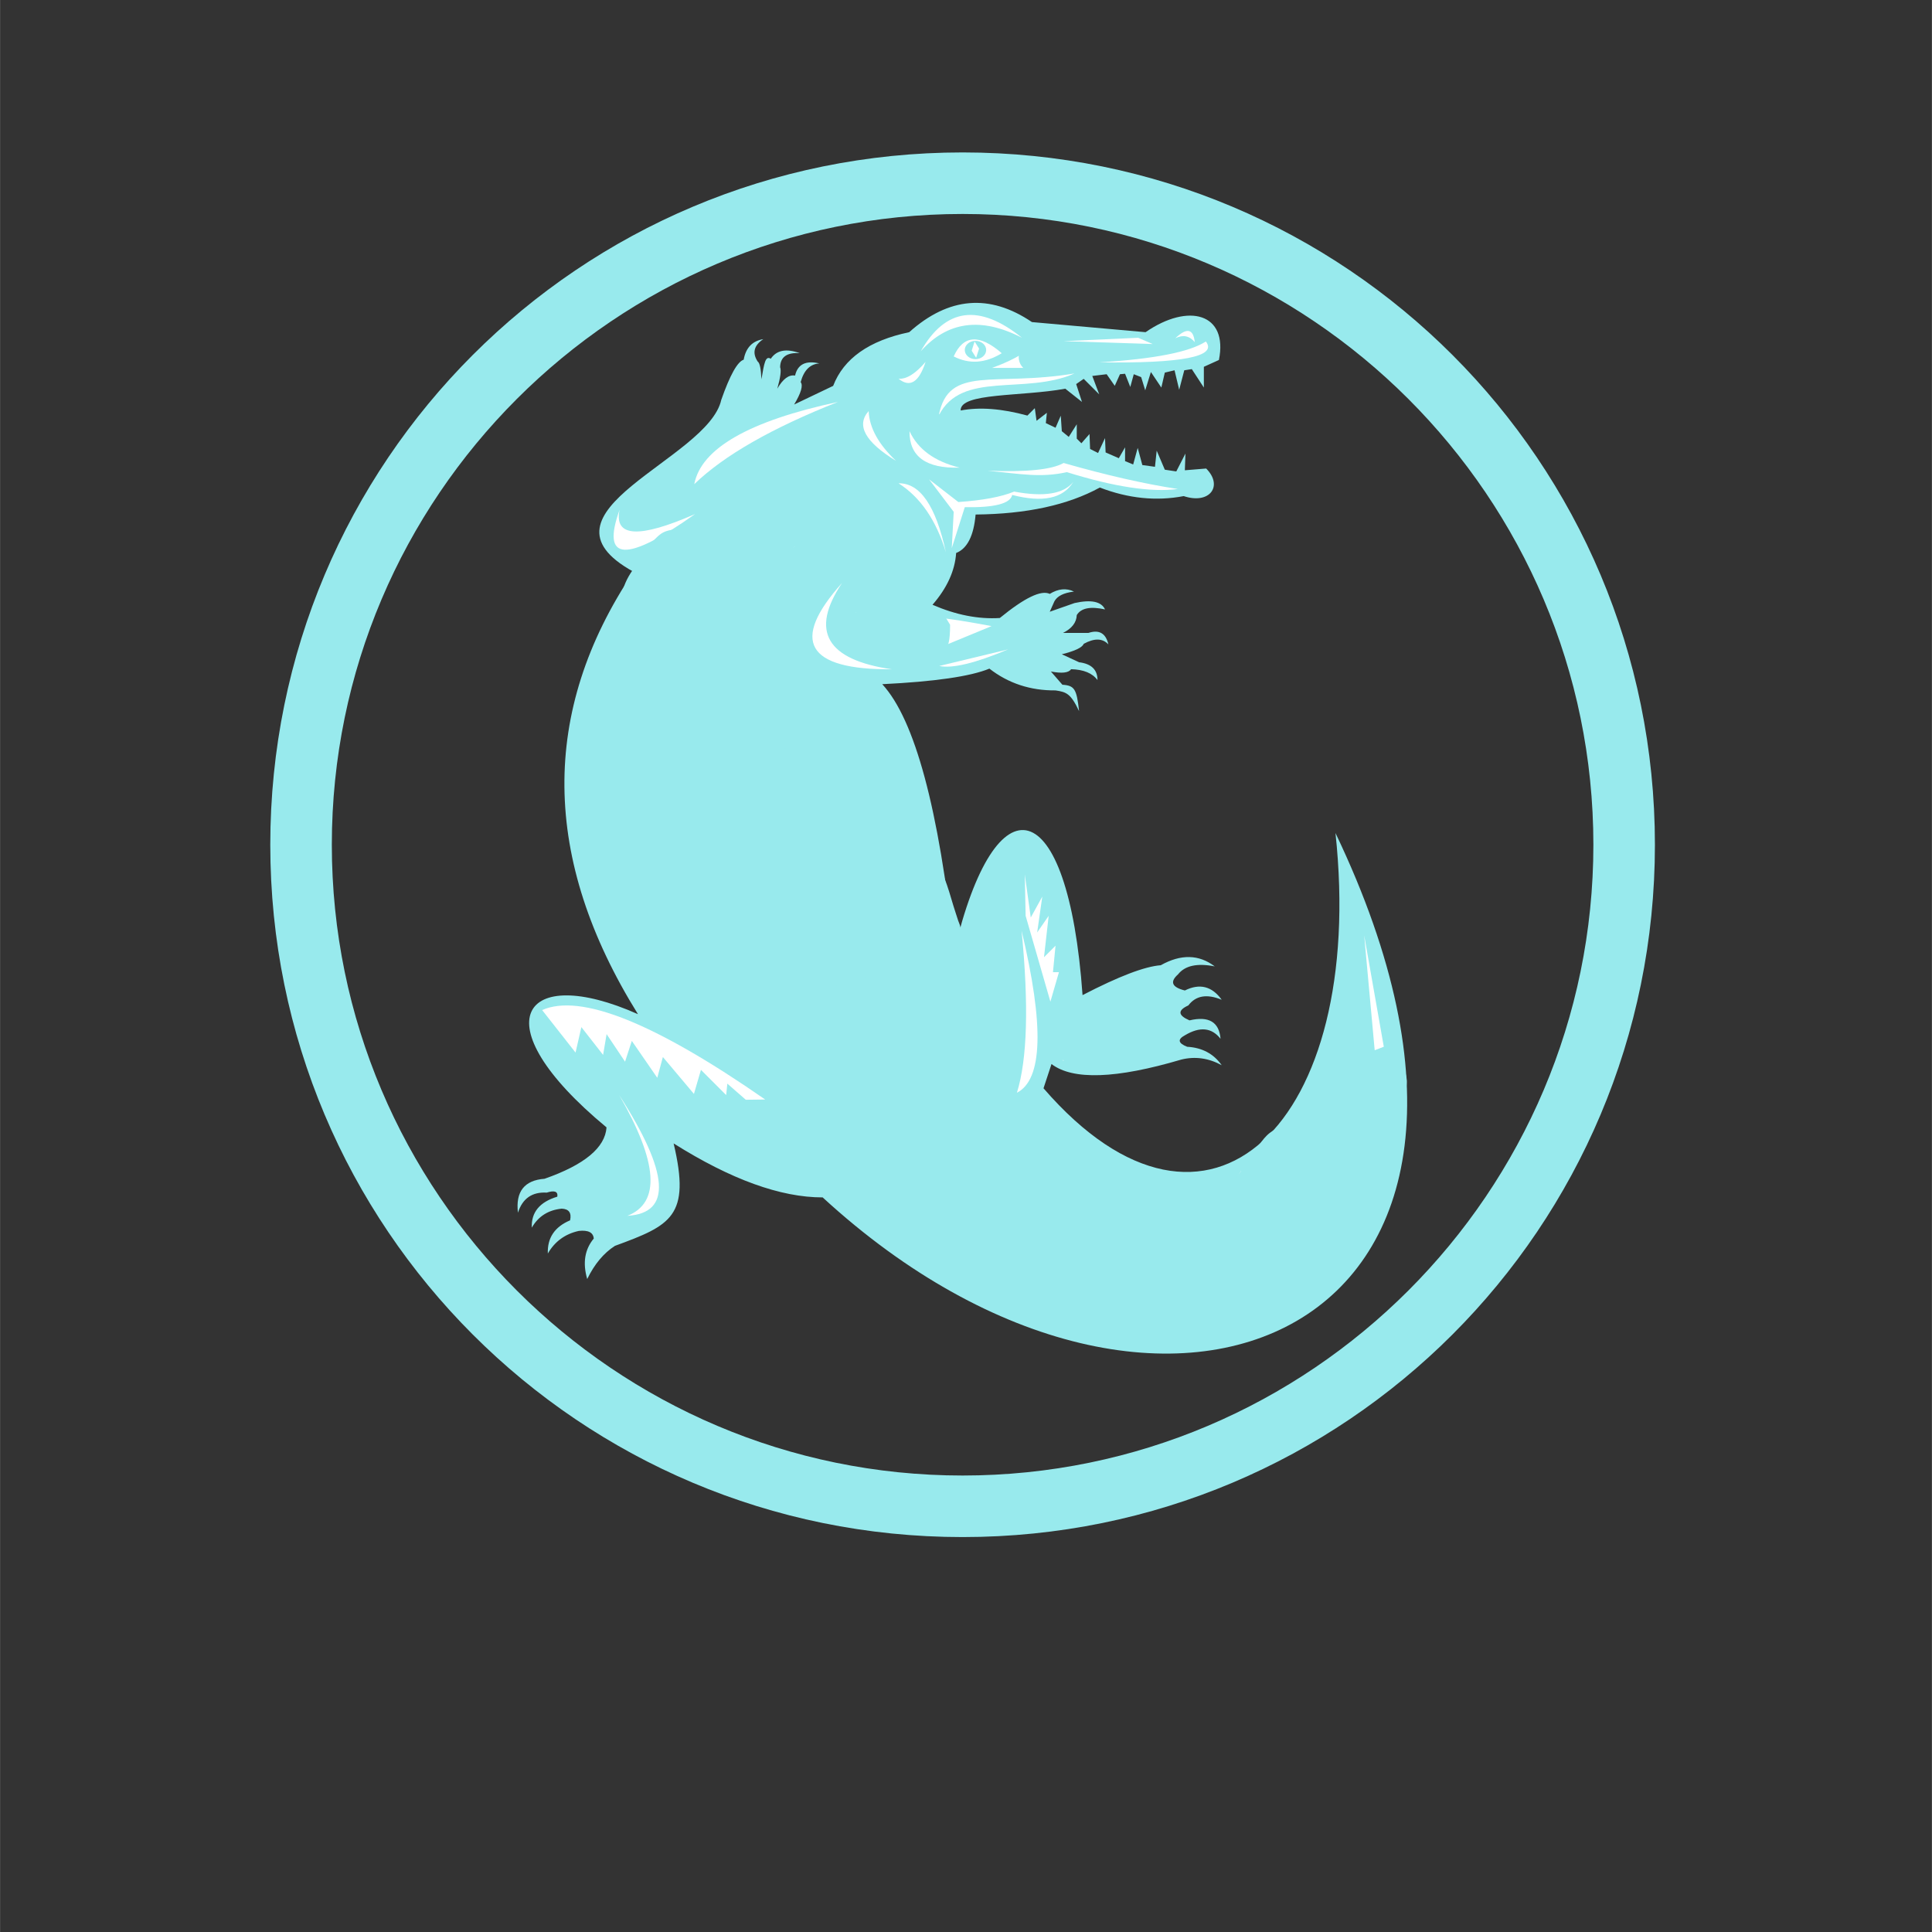 <svg xmlns="http://www.w3.org/2000/svg" xmlns:xlink="http://www.w3.org/1999/xlink" width="2380" zoomAndPan="magnify" viewBox="0 0 1784.88 1785" height="2380" preserveAspectRatio="xMidYMid meet" version="1.0"><rect x="0" y="0" width="1784.88" height="1785" fill="#333333" stroke="none"/><defs><clipPath id="028a4da3aa"><path d="M 249.66 140.832 L 1529 140.832 L 1529 1420.246 L 249.66 1420.246 Z M 249.66 140.832 " clip-rule="nonzero"/></clipPath><clipPath id="aaa7acf298"><path d="M 556.984 419 L 779 419 L 779 972 L 556.984 972 Z M 556.984 419 " clip-rule="nonzero"/></clipPath><clipPath id="f11c3bc6b9"><path d="M 556.988 764.859 C 557.512 723.312 558.488 713.262 558.789 703.664 C 559.012 694.664 558.711 686.414 558.789 677.562 C 558.789 668.266 558.414 658.215 559.164 649.141 C 559.762 640.594 561.262 633.016 562.539 624.617 C 563.887 615.543 565.238 605.793 566.961 596.496 C 568.688 587.27 571.238 578.195 572.812 569.047 C 574.387 559.973 573.637 550.148 576.562 541.672 C 579.41 533.348 584.66 526.223 590.059 518.574 C 595.984 509.949 602.508 498.625 611.133 492.852 C 619.309 487.379 633.406 489.926 639.855 484.004 C 645.855 478.602 645.406 467.504 649.68 460.152 C 653.957 452.73 659.129 445.078 665.73 439.68 C 672.328 434.207 681.328 430.906 689.355 427.531 C 697.227 424.23 705.477 419.355 713.352 419.582 C 721.227 419.883 736.676 429.031 736.75 429.031 C 736.824 428.957 739 428.281 740.125 427.906 C 741.25 427.531 743.426 426.781 743.5 426.781 C 743.574 426.707 745.824 426.555 747.023 426.48 C 748.227 426.406 750.551 426.18 750.551 426.18 C 750.625 426.18 752.949 426.555 754.074 426.781 C 755.273 426.93 757.523 427.305 757.598 427.305 C 757.676 427.305 759.773 428.281 760.898 428.73 C 761.949 429.18 764.125 430.082 764.125 430.082 C 764.199 430.156 766.074 431.508 766.973 432.258 C 767.949 432.93 769.824 434.355 769.824 434.355 C 769.898 434.43 771.324 436.23 772.074 437.129 C 772.824 438.031 774.324 439.832 774.324 439.906 C 774.324 439.906 775.371 442.004 775.824 443.129 C 776.348 444.18 777.324 446.281 777.398 446.281 C 777.398 446.355 777.398 446.355 777.398 446.355 C 777.398 446.355 777.848 448.605 778.074 449.805 C 778.297 450.93 778.824 453.254 778.824 453.254 C 778.824 453.328 778.672 455.656 778.672 456.855 C 778.598 458.055 778.523 460.379 778.523 460.379 C 778.523 460.453 777.848 462.703 777.547 463.828 C 777.172 464.953 776.574 467.203 776.496 467.203 C 776.496 467.277 775.371 469.305 774.773 470.277 C 774.172 471.328 772.973 473.352 772.973 473.352 C 772.973 473.43 771.324 475.078 770.5 475.977 C 769.672 476.805 768.098 478.453 768.023 478.527 C 768.023 478.527 766 479.801 765.023 480.402 C 764.047 481.078 763.297 481.301 762.023 482.277 C 759.473 484.301 755.801 488.953 751.523 492.551 C 745.676 497.426 736.75 502.977 729.551 508.375 C 722.352 513.777 712.676 520.148 708.402 524.801 C 705.926 527.5 703.078 530.199 703.602 532 C 704.277 534.176 711.254 533.125 714.25 536.051 C 718.977 540.699 723.328 552.473 724.527 561.473 C 725.801 571.07 723.176 582.246 720.926 592.07 C 718.75 601.82 713.352 610.367 711.328 620.418 C 709.227 631.219 709.602 643.59 709.152 654.84 C 708.703 665.641 708.777 675.914 708.629 686.562 C 708.477 697.215 708.551 708.164 708.402 718.812 C 708.328 729.312 708.777 740.109 707.879 750.008 C 707.129 759.008 704.652 767.707 703.902 775.809 C 703.152 783.008 700.828 790.582 703.078 796.355 C 705.176 801.906 710.727 805.957 716.578 810.004 C 724.078 815.18 738.102 816.906 745.676 822.98 C 752.426 828.453 758.051 835.73 760.898 843.527 C 763.898 851.703 762.172 861.754 762.625 871.352 C 763.074 881.551 761.199 894.75 763.75 903 C 765.625 909.074 770.797 913.723 772.824 917.398 C 774.098 919.648 774.848 920.996 775.523 922.871 C 776.121 924.746 776.574 926.848 776.797 928.797 C 776.949 930.824 776.871 932.922 776.574 934.871 C 776.273 936.898 775.672 938.922 774.922 940.723 C 774.172 942.598 773.121 944.395 771.922 946.047 C 770.723 947.621 769.297 949.121 767.723 950.473 C 766.223 951.746 764.422 952.871 762.625 953.695 C 760.824 954.598 758.426 955.344 756.848 955.719 C 755.949 955.871 755.051 955.496 754.523 955.871 C 753.848 956.395 753.699 957.82 753.25 958.496 C 752.949 959.02 752.5 959.32 752.125 959.695 C 751.824 960.145 751.75 960.594 751.301 961.121 C 750.773 961.797 749.648 962.469 748.824 963.219 C 748.074 963.969 747.324 965.02 746.574 965.547 C 746.125 965.922 745.602 965.996 745.148 966.297 C 744.699 966.594 744.477 967.043 743.949 967.344 C 743.199 967.871 741.926 968.094 740.949 968.543 C 739.977 969.07 738.926 969.82 738.023 970.121 C 737.426 970.27 736.977 970.195 736.449 970.344 C 735.926 970.496 735.551 970.793 734.949 970.945 C 734.051 971.168 732.777 971.02 731.727 971.168 C 730.602 971.246 730 971.543 728.5 971.695 C 724.602 971.996 714.777 971.996 707.504 971.621 C 699.555 971.168 690.855 971.02 682.605 969.145 C 674.055 967.195 664.832 963.969 656.957 959.922 C 649.305 956.02 641.957 951.445 635.957 945.598 C 630.031 939.82 624.859 932.848 621.258 925.273 C 617.434 917.398 616.457 903.898 613.91 899.098 C 612.785 896.926 611.809 896.926 610.383 894.898 C 607.16 890.398 600.859 879.977 596.66 872.176 C 592.461 864.301 588.859 856.203 585.188 847.805 C 581.285 838.953 577.609 829.129 573.938 820.203 C 570.41 811.805 566.211 804.531 563.438 795.758 C 560.438 786.156 556.988 764.859 556.988 764.859 M 670.828 874.949 C 688.527 894.074 673.23 873.453 672.555 872.551 C 672.555 872.477 672.555 872.477 672.48 872.477 C 672.328 872.477 670.828 874.949 670.828 874.949 " clip-rule="nonzero"/></clipPath><clipPath id="b2b07209b7"><path d="M 662 640.074 L 825 640.074 L 825 942 L 662 942 Z M 662 640.074 " clip-rule="nonzero"/></clipPath><clipPath id="b54eb76cc8"><path d="M 662.207 657.617 C 663.031 652.141 663.555 650.793 664.156 649.59 C 664.832 648.316 665.656 647.191 666.555 646.141 C 667.457 645.09 668.578 644.117 669.703 643.367 C 670.828 642.543 672.105 641.941 673.379 641.418 C 674.656 640.969 676.078 640.594 677.43 640.441 C 678.781 640.293 680.203 640.293 681.629 640.441 C 682.98 640.594 684.328 640.969 685.68 641.418 C 686.953 641.941 688.23 642.617 689.355 643.367 C 690.48 644.117 691.527 645.09 692.43 646.141 C 693.402 647.191 694.227 648.316 694.828 649.59 C 695.504 650.793 695.953 652.141 696.328 653.492 C 696.629 654.84 696.703 655.816 696.777 657.617 C 697.004 660.992 696.254 671.715 696.703 672.016 C 696.703 672.09 696.852 672.016 696.852 672.016 C 696.852 672.016 698.43 672.016 699.254 672.016 C 700.004 672.016 701.578 672.016 701.578 672.016 C 701.652 672.016 703.152 672.391 703.902 672.539 C 704.727 672.766 706.227 673.066 706.227 673.141 C 706.301 673.141 707.652 673.816 708.402 674.191 C 709.078 674.566 710.504 675.316 710.504 675.316 C 710.504 675.316 711.703 676.363 712.301 676.891 C 712.902 677.414 714.027 678.465 714.102 678.465 C 714.102 678.465 714.328 678.766 714.328 678.766 C 714.477 678.988 721.828 686.938 726.027 692.34 C 731.875 699.914 739.523 711.164 745.375 720.238 C 750.773 728.637 755.875 736.66 760.074 744.836 C 764.047 752.484 767.273 760.133 770.273 767.633 C 773.121 774.531 775.371 781.207 777.621 788.105 C 779.949 794.93 784.07 801.832 783.922 808.805 C 783.773 816.004 778.523 828.379 776.422 830.629 C 775.824 831.23 774.773 830.855 774.699 831.23 C 774.547 831.902 776.422 833.254 777.848 834.754 C 780.699 837.68 786.547 843.227 790.82 847.43 C 794.945 851.551 799.223 855.227 802.973 859.652 C 806.945 864.375 810.996 869.402 813.922 875.102 C 817.07 881.027 819.246 887.773 820.969 894.75 C 822.844 902.324 825.77 911.547 824.645 918.824 C 823.594 925.422 820.668 932.996 815.57 936.746 C 809.945 940.945 798.395 942.297 791.195 940.945 C 784.746 939.746 779.348 934.348 774.172 930.746 C 769.297 927.371 765.699 924.223 760.824 920.098 C 754.449 914.625 745.375 906.523 739.375 900.598 C 734.875 896.102 732.027 893.102 727.824 888 C 722.125 881.027 714.027 871.125 708.703 862.129 C 703.676 853.578 699.328 843.902 696.477 835.578 C 694.227 828.605 693.703 822.23 692.203 815.781 C 690.855 809.707 689.43 803.855 687.855 798.008 C 686.43 792.383 684.93 786.98 683.355 781.508 C 681.777 776.031 680.355 771.008 678.48 765.16 C 676.23 758.258 673.004 749.859 670.605 742.809 C 668.43 736.586 666.105 731.188 664.68 724.961 C 663.254 718.285 662.656 711.461 662.281 704.039 C 661.832 695.789 662.43 685.812 662.43 677.562 C 662.355 670.441 662.207 657.617 662.207 657.617 " clip-rule="nonzero"/></clipPath><clipPath id="2052a12bf2"><path d="M 746.164 638.457 L 888.855 638.457 L 888.855 892.641 L 746.164 892.641 Z M 746.164 638.457 " clip-rule="nonzero"/></clipPath><clipPath id="6c1f1b8401"><path d="M 808.895 654.242 C 814.82 669.016 816.77 679.738 819.844 687.84 C 822.918 695.938 826.969 703.812 831.094 711.461 C 835.293 719.188 840.992 726.086 844.742 734.035 C 848.492 742.059 851.492 750.684 853.594 759.383 C 855.766 768.082 855.992 777.457 857.566 786.383 C 859.141 795.305 860.867 804.379 863.191 812.93 C 865.367 821.18 872.867 834.98 870.992 836.855 C 870.016 837.902 864.391 834.98 864.391 834.98 C 864.391 834.98 868.891 836.105 870.992 837.004 C 873.09 837.98 875.191 839.18 876.992 840.602 C 878.789 842.027 880.516 843.68 881.941 845.477 C 883.367 847.277 884.566 849.305 885.539 851.402 C 886.441 853.504 887.191 855.754 887.641 858.004 C 888.016 860.254 888.164 862.652 888.016 864.977 C 887.941 867.227 887.492 869.625 886.816 871.801 C 886.141 873.977 885.164 876.152 883.965 878.102 C 882.84 880.125 881.34 882 879.766 883.574 C 878.117 885.227 876.242 886.727 874.293 887.926 C 872.34 889.125 870.168 890.102 867.992 890.773 C 865.816 891.449 863.418 891.898 861.168 892.051 C 858.844 892.199 856.816 893.023 854.191 891.676 C 848.043 888.375 836.645 871.051 830.645 860.777 C 825.621 852.004 823.52 842.93 819.621 834.379 C 815.871 826.129 811.145 818.406 807.695 810.23 C 804.32 802.281 802.07 795.68 799.145 786.082 C 794.945 772.207 789.098 748.883 786.098 734.711 C 784.07 724.812 778.297 713.562 781.898 709.363 C 785.496 705.086 803.945 704.938 808.07 709.438 C 812.422 714.312 804.996 729.688 805.371 739.211 C 805.746 748.133 807.098 756.309 809.945 765.008 C 813.172 774.832 821.043 784.809 824.793 794.707 C 828.32 804.008 832.367 812.707 832.367 822.68 C 832.367 834.23 829.594 852.527 822.395 860.102 C 816.32 866.625 802.445 868.426 795.695 869.027 C 791.797 869.328 789.246 868.578 786.246 867.602 C 783.172 866.625 780.172 865.051 777.699 863.176 C 775.148 861.301 772.746 858.902 770.949 856.277 C 769.148 853.727 767.648 850.652 766.824 847.652 C 765.922 844.652 765.473 841.277 765.625 838.129 C 765.773 834.98 766.449 831.68 767.574 828.68 C 768.699 825.754 770.348 822.828 772.371 820.43 C 774.398 817.953 776.949 815.707 779.648 814.055 C 782.348 812.406 785.422 811.129 788.496 810.379 C 791.57 809.629 794.945 809.406 798.098 809.707 C 801.246 810.004 804.473 810.906 807.395 812.18 C 810.246 813.457 813.094 815.332 815.422 817.43 C 817.746 819.605 819.844 822.23 821.344 825.004 C 822.844 827.777 823.969 830.93 824.57 834.078 C 825.094 837.152 825.168 840.527 824.645 843.68 C 824.195 846.828 823.145 850.055 821.719 852.828 C 820.293 855.676 818.27 858.379 816.02 860.551 C 813.77 862.801 810.996 864.676 808.145 866.102 C 805.297 867.453 802.07 868.426 798.922 868.801 C 795.77 869.176 792.398 869.027 789.32 868.426 C 786.246 867.75 783.098 866.551 780.324 864.977 C 777.621 863.402 774.996 861.227 772.898 858.828 C 770.875 856.426 769.074 853.578 767.875 850.652 C 766.672 847.727 765.848 844.504 765.699 841.352 C 765.473 838.203 765.773 834.828 766.598 831.754 C 767.348 828.68 768.773 825.605 770.5 822.98 C 772.223 820.355 774.473 817.879 777.023 815.93 C 779.496 813.98 782.422 812.332 785.422 811.281 C 788.422 810.23 794.871 809.555 794.871 809.629 C 794.871 809.707 776.273 817.578 769.824 814.656 C 763.148 811.656 759.551 799.355 755.949 790.73 C 752.199 781.582 749.723 770.859 748.074 760.957 C 746.5 751.359 746.199 741.836 746.273 732.086 C 746.352 721.961 745.977 711.312 748.676 701.262 C 751.676 690.465 755.801 676.289 764.125 669.539 C 772.523 662.715 788.723 658.965 798.996 660.766 C 808.445 662.414 816.621 670.816 823.969 677.562 C 831.395 684.465 839.27 692.562 843.094 701.863 C 847.066 711.535 845.043 724.586 846.77 734.711 C 848.27 743.559 850.219 751.133 852.395 759.309 C 854.719 767.785 857.043 776.258 860.266 784.656 C 863.641 793.43 868.965 802.055 872.418 810.98 C 875.793 819.605 878.266 828.379 880.891 837.152 C 883.516 846.004 889.891 862.875 888.09 863.852 C 885.914 864.977 863.191 836.777 864.391 834.98 C 864.918 834.23 868.891 836.105 870.992 837.004 C 873.09 837.98 875.191 839.18 876.992 840.602 C 878.789 842.027 880.516 843.68 881.941 845.477 C 883.289 847.277 884.566 849.305 885.539 851.402 C 886.441 853.504 887.191 855.754 887.641 858.004 C 888.016 860.254 888.164 862.652 888.016 864.977 C 887.941 867.227 887.492 869.625 886.816 871.801 C 886.141 873.977 885.164 876.152 883.965 878.102 C 882.84 880.125 881.34 882 879.766 883.574 C 878.117 885.227 876.242 886.727 874.293 887.926 C 872.34 889.125 870.168 890.102 867.992 890.773 C 865.816 891.449 863.418 891.898 861.168 892.051 C 858.844 892.199 856.891 892.426 854.191 891.676 C 850.066 890.551 844.066 887.926 839.043 883.875 C 831.992 878.25 822.918 867.375 818.047 858.602 C 813.77 850.879 812.344 842.93 810.172 834.828 C 807.996 826.578 806.422 818.254 804.922 809.707 C 803.496 800.855 803.121 791.633 801.473 782.48 C 799.746 772.957 798.098 762.383 794.57 753.535 C 791.348 745.285 785.648 738.684 781.746 731.035 C 777.922 723.461 774.172 715.887 771.473 707.789 C 768.773 699.613 767.648 689.488 765.547 682.215 C 763.973 676.59 761.199 671.488 760.523 667.59 C 760.074 665.191 760.148 663.539 760.301 661.516 C 760.523 659.492 760.973 657.465 761.648 655.516 C 762.324 653.641 763.223 651.766 764.273 650.043 C 765.398 648.391 766.75 646.742 768.25 645.391 C 769.672 644.043 771.398 642.766 773.121 641.793 C 774.922 640.816 776.797 639.992 778.746 639.469 C 780.699 638.941 782.797 638.641 784.82 638.566 C 786.773 638.492 788.871 638.719 790.82 639.168 C 792.848 639.543 794.797 640.219 796.598 641.117 C 798.395 642.016 800.195 643.141 801.695 644.492 C 803.27 645.766 804.695 647.266 805.895 648.918 C 807.098 650.566 808.895 654.242 808.895 654.242 " clip-rule="nonzero"/></clipPath><clipPath id="958f36e4a5"><path d="M 711 902 L 1300 902 L 1300 1220 L 711 1220 Z M 711 902 " clip-rule="nonzero"/></clipPath><clipPath id="38048a2d73"><path d="M 712.227 965.922 C 733.824 932.996 741.551 927.672 750.023 922.348 C 759.398 916.5 771.625 910.273 781.824 906.973 C 790.371 904.199 798.395 901.574 806.496 902.551 C 814.969 903.523 825.395 907.574 831.395 913.574 C 837.32 919.574 839.117 930.074 842.27 938.695 C 845.418 947.246 846.242 962.02 850.293 965.02 C 852.395 966.52 854.344 964.422 857.641 964.871 C 864.918 965.77 882.465 969.145 892.141 974.094 C 900.688 978.445 907.664 984.367 913.664 991.566 C 920.113 999.219 927.312 1013.617 928.961 1019.465 C 929.711 1021.867 928.438 1022.766 929.336 1024.941 C 931.137 1029.367 944.562 1042.566 944.637 1042.641 C 944.637 1042.641 946.062 1044.441 946.812 1045.414 C 947.562 1046.316 948.984 1048.113 948.984 1048.113 C 948.984 1048.191 949.438 1050.438 950.336 1051.188 C 951.762 1052.238 954.535 1051.715 957.688 1052.465 C 963.609 1053.738 979.809 1058.09 982.883 1059.516 C 983.707 1059.887 983.484 1060.188 984.309 1060.414 C 987.383 1061.164 1001.633 1056.141 1008.758 1058.914 C 1016.258 1061.84 1023.832 1076.461 1027.805 1078.711 C 1029.156 1079.461 1029.379 1079.086 1031.031 1079.387 C 1035.754 1080.211 1050.078 1081.262 1059.23 1083.137 C 1068.004 1085.012 1076.102 1089.211 1084.879 1090.488 C 1093.727 1091.762 1103.25 1090.711 1112.176 1090.785 C 1120.723 1090.785 1130.699 1093.562 1137.223 1090.785 C 1143 1088.312 1147.648 1080.211 1150.422 1076.836 C 1151.922 1075.113 1152.148 1074.664 1153.648 1072.711 C 1157.023 1067.988 1163.547 1055.766 1170.445 1049.016 C 1177.422 1042.113 1189.422 1038.738 1195.344 1031.84 C 1200.445 1025.84 1204.793 1015.941 1205.32 1011.219 C 1205.543 1008.816 1203.895 1005.742 1203.895 1005.668 C 1203.895 1005.668 1204.719 1003.418 1205.168 1002.219 C 1205.543 1001.094 1206.293 998.844 1206.367 998.77 C 1206.367 998.77 1207.645 996.742 1208.32 995.77 C 1208.992 994.719 1210.344 992.691 1210.344 992.691 C 1210.344 992.617 1212.145 991.043 1213.043 990.219 C 1213.941 989.395 1215.668 987.742 1215.668 987.742 C 1215.742 987.668 1217.844 986.543 1218.895 985.945 C 1219.941 985.344 1222.043 984.219 1222.043 984.219 C 1222.117 984.145 1224.441 983.543 1225.566 983.242 C 1226.766 982.945 1229.094 982.27 1229.094 982.27 C 1229.168 982.27 1231.566 982.195 1232.766 982.195 C 1233.969 982.195 1236.367 982.117 1236.441 982.117 C 1236.441 982.117 1238.766 982.645 1239.965 982.867 C 1241.168 983.168 1243.492 983.695 1243.566 983.695 C 1243.566 983.695 1245.742 984.742 1246.793 985.27 C 1247.918 985.867 1250.016 986.918 1250.09 986.918 C 1250.09 986.918 1251.215 988.492 1251.816 988.418 C 1252.789 988.27 1253.617 985.195 1254.816 983.695 C 1256.016 982.195 1257.59 980.695 1259.164 979.418 C 1260.816 978.219 1262.613 977.168 1264.488 976.344 C 1266.289 975.594 1268.316 974.996 1270.34 974.695 C 1272.289 974.32 1274.391 974.246 1276.414 974.395 C 1278.438 974.543 1280.465 974.918 1282.414 975.594 C 1284.289 976.195 1286.164 977.094 1287.887 978.145 C 1289.613 979.27 1291.262 980.543 1292.613 982.043 C 1294.039 983.469 1295.312 985.117 1296.363 986.844 C 1297.336 988.645 1298.164 990.52 1298.762 992.469 C 1299.289 994.418 1299.664 996.52 1299.738 998.469 C 1299.812 1000.492 1299.289 1004.543 1299.289 1004.617 C 1299.289 1004.617 1299.289 1004.543 1299.289 1004.543 C 1299.289 1004.543 1298.387 1012.566 1296.887 1017.441 C 1294.789 1024.266 1290.664 1033.789 1286.688 1041.363 C 1282.789 1048.789 1277.613 1055.164 1273.266 1062.512 C 1268.691 1070.164 1264.34 1078.637 1259.914 1086.438 C 1255.715 1093.785 1251.742 1100.609 1247.316 1108.035 C 1242.441 1115.984 1236.516 1124.535 1231.867 1132.785 C 1227.516 1140.66 1225.867 1149.359 1220.242 1156.332 C 1214.168 1163.98 1203.969 1169.832 1195.871 1175.98 C 1188.219 1181.832 1180.645 1187.23 1172.922 1192.48 C 1165.422 1197.656 1158.523 1203.055 1150.199 1207.402 C 1141.348 1212.055 1131 1217.379 1121.098 1219.027 C 1111.727 1220.68 1101.527 1220.004 1092.453 1217.902 C 1083.527 1215.879 1076.027 1210.18 1067.102 1206.73 C 1057.652 1203.055 1046.781 1199.379 1037.332 1196.605 C 1028.855 1194.129 1021.508 1192.703 1013.031 1190.754 C 1003.582 1188.578 993.082 1186.707 983.109 1184.23 C 972.984 1181.68 962.484 1178.832 952.734 1175.531 C 943.512 1172.457 934.738 1168.555 926.113 1165.258 C 918.012 1162.184 910.516 1159.559 902.34 1156.332 C 893.566 1152.73 883.664 1148.984 875.266 1144.707 C 867.617 1140.734 861.016 1136.535 853.891 1131.66 C 846.242 1126.258 838.219 1119.961 831.094 1113.586 C 824.121 1107.285 817.445 1100.836 811.594 1093.637 C 805.895 1086.512 800.871 1078.637 796.371 1070.84 C 792.023 1063.262 790.371 1053.965 784.898 1047.516 C 779.422 1040.988 770.723 1037.316 763.523 1032.066 C 756.098 1026.742 748.75 1021.715 741.023 1015.715 C 732.25 1009.043 718.375 1002.668 713.801 993.742 C 709.676 985.719 712.227 965.922 712.227 965.922 M 784.746 970.496 C 794.422 977.77 791.723 967.793 789.773 967.121 C 788.422 966.672 784.746 970.496 784.746 970.496 M 871.516 1070.238 C 876.543 1075.039 885.539 1082.238 886.367 1081.562 C 887.039 1080.961 883.965 1073.988 881.414 1072.113 C 878.941 1070.238 871.516 1070.238 871.516 1070.238 M 1123.125 1150.707 C 1124.398 1156.707 1129.949 1153.184 1131.223 1152.508 C 1131.676 1152.281 1131.973 1152.207 1132.051 1151.984 C 1132.125 1151.684 1131.75 1151.008 1131.223 1150.707 C 1130.023 1150.031 1123.125 1150.707 1123.125 1150.707 " clip-rule="nonzero"/></clipPath><clipPath id="e1b47f6bdc"><path d="M 816.715 495.656 L 865.312 495.656 L 865.312 545.328 L 816.715 545.328 Z M 816.715 495.656 " clip-rule="nonzero"/></clipPath><clipPath id="17b4dae08c"><path d="M 865.219 513.102 C 865.293 528.699 863.492 532.676 861.094 535.676 C 858.691 538.75 855.242 541.449 851.793 543.023 C 848.27 544.598 843.918 545.348 840.094 545.125 C 836.27 544.898 832.07 543.625 828.844 541.598 C 825.543 539.648 822.395 536.5 820.445 533.273 C 818.422 529.973 817.145 525.773 816.922 521.949 C 816.695 518.125 817.445 513.777 819.02 510.25 C 820.594 506.801 823.371 503.352 826.371 500.953 C 829.371 498.625 833.418 496.75 837.168 496.078 C 840.918 495.402 845.344 495.703 848.941 496.828 C 852.617 497.953 859.141 502.977 859.141 502.977 " clip-rule="nonzero"/></clipPath><clipPath id="ee720cfb3b"><path d="M 802.465 521.531 L 851 521.531 L 851 571.199 L 802.465 571.199 Z M 802.465 521.531 " clip-rule="nonzero"/></clipPath><clipPath id="9500efe5dc"><path d="M 850.969 538.898 C 851.043 554.496 849.242 558.547 846.844 561.547 C 844.441 564.547 840.992 567.246 837.543 568.82 C 834.02 570.398 829.668 571.223 825.844 570.996 C 822.02 570.773 817.82 569.422 814.52 567.473 C 811.297 565.445 808.145 562.371 806.195 559.074 C 804.172 555.773 802.895 551.574 802.672 547.75 C 802.445 543.922 803.195 539.574 804.77 536.125 C 806.348 532.598 809.121 529.148 812.121 526.75 C 815.121 524.426 819.172 522.625 822.918 521.949 C 826.668 521.199 831.094 521.5 834.695 522.625 C 838.367 523.75 844.895 528.773 844.895 528.773 " clip-rule="nonzero"/></clipPath><clipPath id="6319f7044f"><path d="M 790.016 536.68 L 838.613 536.68 L 838.613 586.352 L 790.016 586.352 Z M 790.016 536.68 " clip-rule="nonzero"/></clipPath><clipPath id="3ae513aa8e"><path d="M 838.52 554.047 C 838.52 569.648 836.719 573.621 834.395 576.695 C 831.992 579.695 828.543 582.395 825.02 583.969 C 821.57 585.547 817.219 586.371 813.395 586.145 C 809.57 585.922 805.371 584.57 802.07 582.621 C 798.77 580.598 795.695 577.52 793.746 574.223 C 791.723 570.922 790.445 566.723 790.223 562.898 C 789.922 559.074 790.746 554.723 792.32 551.273 C 793.898 547.75 796.598 544.297 799.598 541.898 C 802.672 539.574 806.645 537.773 810.469 537.098 C 814.219 536.348 818.57 536.648 822.246 537.773 C 825.918 538.898 832.367 543.922 832.367 543.922 " clip-rule="nonzero"/></clipPath><clipPath id="8a82e057e9"><path d="M 821.141 558.055 L 869.734 558.055 L 869.734 607.723 L 821.141 607.723 Z M 821.141 558.055 " clip-rule="nonzero"/></clipPath><clipPath id="a560df7428"><path d="M 869.715 575.422 C 869.715 591.02 867.918 595.07 865.516 598.07 C 863.191 601.07 859.742 603.77 856.219 605.344 C 852.691 606.918 848.418 607.742 844.594 607.52 C 840.77 607.293 836.57 605.945 833.27 603.996 C 829.969 601.969 826.895 598.895 824.871 595.594 C 822.918 592.297 821.57 588.094 821.344 584.27 C 821.121 580.445 821.945 576.098 823.52 572.645 C 825.094 569.121 827.793 565.672 830.793 563.273 C 833.793 560.945 837.844 559.148 841.594 558.473 C 845.344 557.723 849.77 558.023 853.441 559.148 C 857.117 560.273 863.566 565.297 863.566 565.297 " clip-rule="nonzero"/></clipPath><clipPath id="31e369d68f"><path d="M 829.164 559.777 L 877.762 559.777 L 877.762 609.449 L 829.164 609.449 Z M 829.164 559.777 " clip-rule="nonzero"/></clipPath><clipPath id="6806f3e0c2"><path d="M 877.742 577.223 C 877.742 592.82 875.941 596.793 873.543 599.871 C 871.215 602.871 867.766 605.57 864.242 607.145 C 860.719 608.719 856.441 609.469 852.617 609.242 C 848.793 609.02 844.594 607.742 841.293 605.719 C 837.992 603.77 834.918 600.621 832.895 597.395 C 830.945 594.094 829.594 589.895 829.371 586.07 C 829.145 582.246 829.969 577.895 831.543 574.445 C 833.117 570.922 835.82 567.473 838.82 565.07 C 841.82 562.746 845.867 560.945 849.617 560.199 C 853.367 559.523 857.793 559.824 861.469 560.945 C 865.141 562.07 871.59 567.098 871.59 567.098 " clip-rule="nonzero"/></clipPath><clipPath id="e3908de346"><path d="M 1107 1123.441 L 1155.543 1123.441 L 1155.543 1173 L 1107 1173 Z M 1107 1123.441 " clip-rule="nonzero"/></clipPath><clipPath id="10f128e1e7"><path d="M 1155.449 1140.809 C 1155.449 1156.406 1153.648 1160.383 1151.324 1163.457 C 1148.922 1166.457 1145.473 1169.156 1142.023 1170.73 C 1138.5 1172.305 1134.148 1173.133 1130.324 1172.906 C 1126.5 1172.605 1122.301 1171.332 1119 1169.383 C 1115.773 1167.355 1112.625 1164.281 1110.676 1160.98 C 1108.652 1157.684 1107.375 1153.48 1107.152 1149.656 C 1106.926 1145.832 1107.676 1141.484 1109.25 1138.035 C 1110.824 1134.508 1113.523 1131.059 1116.602 1128.66 C 1119.602 1126.336 1123.574 1124.535 1127.398 1123.859 C 1131.148 1123.109 1135.574 1123.41 1139.172 1124.535 C 1142.848 1125.66 1149.371 1130.684 1149.371 1130.684 " clip-rule="nonzero"/></clipPath><clipPath id="9f9db291d2"><path d="M 662.227 492 L 710.82 492 L 710.82 541.652 L 662.227 541.652 Z M 662.227 492 " clip-rule="nonzero"/></clipPath><clipPath id="d024d409b9"><path d="M 710.727 509.426 C 710.801 525.023 709.004 529 706.602 532 C 704.277 535.074 700.754 537.773 697.305 539.348 C 693.777 540.922 689.43 541.672 685.605 541.449 C 681.777 541.223 677.578 539.949 674.355 537.922 C 671.055 535.973 667.906 532.824 665.957 529.598 C 663.93 526.301 662.656 522.102 662.43 518.273 C 662.207 514.449 662.957 510.102 664.531 506.574 C 666.105 503.125 668.879 499.676 671.879 497.277 C 674.879 494.953 678.93 493.078 682.68 492.402 C 686.43 491.727 690.855 492.027 694.527 493.152 C 698.129 494.277 704.652 499.301 704.652 499.301 " clip-rule="nonzero"/></clipPath><clipPath id="63f0382d3f"><path d="M 849.875 382.457 L 978.293 382.457 L 978.293 424.387 L 849.875 424.387 Z M 849.875 382.457 " clip-rule="nonzero"/></clipPath><clipPath id="0dd4f4d268"><path d="M 964.137 424.383 C 936.238 424.305 931.812 423.555 927.164 422.055 C 922.438 420.559 918.312 417.031 913.438 415.758 C 908.488 414.406 903.914 414.406 897.766 414.184 C 888.988 413.809 872.715 415.383 865.816 414.559 C 862.441 414.184 860.344 413.582 858.391 412.758 C 857.117 412.156 856.293 411.633 855.242 410.582 C 853.816 409.156 851.793 406.234 850.969 404.359 C 850.367 403.008 850.145 402.109 850.066 400.609 C 849.918 398.582 850.367 395.059 850.969 393.109 C 851.418 391.684 851.867 390.859 852.77 389.734 C 854.043 388.082 856.219 385.836 858.391 384.633 C 860.566 383.508 862.441 383.059 865.816 382.836 C 872.492 382.383 888.09 384.785 896.414 386.359 C 902.34 387.559 905.488 389.957 911.414 390.559 C 919.59 391.383 935.41 388.16 941.262 388.383 C 943.738 388.535 944.863 388.684 946.512 389.285 C 948.16 389.809 949.812 390.707 951.234 391.758 C 952.586 392.809 953.859 394.16 954.836 395.582 C 955.812 397.008 956.637 398.734 957.086 400.457 C 957.535 402.109 957.762 403.984 957.688 405.707 C 957.535 407.434 957.16 409.309 956.484 410.883 C 955.887 412.531 954.91 414.105 953.785 415.457 C 952.66 416.809 951.234 418.008 949.734 418.906 C 948.234 419.809 946.512 420.48 944.785 420.855 C 943.062 421.23 941.188 421.305 939.461 421.156 C 937.738 420.934 935.938 420.48 934.363 419.73 C 932.789 418.98 931.211 417.934 929.938 416.73 C 928.664 415.531 927.539 414.031 926.711 412.531 C 925.887 410.957 925.289 409.234 925.062 407.508 C 924.762 405.781 924.762 403.906 925.062 402.184 C 925.289 400.457 925.887 398.656 926.711 397.16 C 927.539 395.582 928.664 394.082 929.938 392.883 C 931.211 391.684 932.789 390.633 934.363 389.883 C 935.938 389.207 937.738 388.684 939.461 388.457 C 941.188 388.309 943.062 388.383 944.785 388.758 C 946.512 389.133 948.234 389.809 949.734 390.707 C 951.234 391.609 952.66 392.883 953.785 394.16 C 954.91 395.508 955.887 397.082 956.484 398.734 C 957.16 400.383 957.535 402.184 957.688 403.906 C 957.762 405.707 957.535 407.508 957.086 409.234 C 956.637 410.883 955.812 412.605 954.836 414.031 C 953.859 415.457 952.586 416.809 951.234 417.934 C 949.812 418.98 948.16 419.809 946.512 420.406 C 944.863 420.934 941.863 421.98 941.262 421.23 C 940.66 420.559 943.738 416.957 942.988 416.207 C 941.637 414.855 930.387 421.832 924.461 422.656 C 919.137 423.406 914.113 422.43 909.164 421.758 C 904.363 421.008 900.84 419.582 895.141 418.531 C 886.441 416.957 867.391 415.457 861.992 414.105 C 860.191 413.656 859.668 413.508 858.391 412.758 C 856.668 411.707 854.043 409.383 852.77 407.734 C 851.867 406.531 851.418 405.707 850.969 404.359 C 850.367 402.332 849.77 399.258 850.066 396.785 C 850.367 394.383 851.344 391.684 852.77 389.734 C 854.117 387.707 856.219 385.836 858.391 384.633 C 860.566 383.508 862.441 383.211 865.816 382.836 C 873.016 382.008 890.941 382.836 899.941 383.285 C 905.938 383.586 909.312 383.285 914.863 384.633 C 922.59 386.508 932.637 393.707 941.637 395.582 C 950.188 397.383 962.035 394.91 967.586 396.41 C 970.359 397.082 971.934 398.059 973.586 399.559 C 975.234 400.984 976.66 403.457 977.41 405.109 C 978.008 406.309 978.16 407.133 978.234 408.484 C 978.383 410.281 978.008 413.434 977.41 415.23 C 977.035 416.434 976.66 417.184 975.836 418.23 C 974.711 419.656 972.684 421.68 970.734 422.73 C 968.785 423.781 964.137 424.383 964.137 424.383 " clip-rule="nonzero"/></clipPath><clipPath id="99d6da3ca9"><path d="M 947.141 310 L 974.379 310 L 974.379 337.75 L 947.141 337.75 Z M 947.141 310 " clip-rule="nonzero"/></clipPath><clipPath id="0926cb8225"><path d="M 974.336 319.762 C 974.336 328.461 973.359 330.711 972.008 332.438 C 970.734 334.086 968.785 335.664 966.836 336.488 C 964.809 337.387 962.41 337.836 960.309 337.688 C 958.137 337.613 955.812 336.863 953.938 335.738 C 952.062 334.613 950.336 332.887 949.211 331.012 C 948.16 329.211 947.41 326.812 947.262 324.715 C 947.109 322.539 947.562 320.137 948.461 318.188 C 949.359 316.238 950.859 314.289 952.586 312.938 C 954.234 311.59 956.484 310.613 958.586 310.238 C 960.762 309.863 963.16 310.016 965.262 310.613 C 967.285 311.289 970.961 314.062 970.961 314.062 " clip-rule="nonzero"/></clipPath><clipPath id="2304f858ab"><path d="M 941.066 316.062 L 968.305 316.062 L 968.305 343.957 L 941.066 343.957 Z M 941.066 316.062 " clip-rule="nonzero"/></clipPath><clipPath id="6c49ad83a8"><path d="M 968.262 325.84 C 968.262 334.613 967.285 336.863 965.934 338.512 C 964.586 340.238 962.637 341.738 960.684 342.637 C 958.734 343.535 956.336 343.988 954.16 343.836 C 951.984 343.688 949.66 342.938 947.859 341.887 C 945.988 340.762 944.262 338.961 943.137 337.164 C 942.012 335.289 941.262 332.961 941.188 330.789 C 941.035 328.688 941.488 326.215 942.387 324.262 C 943.211 322.312 944.785 320.363 946.438 319.09 C 948.16 317.738 950.41 316.688 952.512 316.312 C 954.609 315.938 957.086 316.09 959.109 316.762 C 961.211 317.363 964.809 320.137 964.809 320.137 " clip-rule="nonzero"/></clipPath><clipPath id="2d8ca5d70c"><path d="M 974.336 942.488 L 1079.188 942.488 L 1079.188 989.316 L 974.336 989.316 Z M 974.336 942.488 " clip-rule="nonzero"/></clipPath><clipPath id="57b418be63"><path d="M 974.484 963.594 C 981.758 946.047 990.91 944.02 996.906 943.047 C 1002.156 942.148 1007.031 942.898 1012.133 943.422 C 1017.531 944.02 1023.156 946.047 1028.406 946.645 C 1033.129 947.172 1037.555 946.871 1042.281 946.945 C 1047.156 947.02 1053.004 947.098 1057.055 947.02 C 1059.828 946.945 1062.152 946.645 1064.102 946.645 C 1065.453 946.645 1066.352 946.645 1067.477 946.871 C 1068.602 947.02 1069.727 947.395 1070.777 947.848 C 1071.828 948.297 1072.805 948.895 1073.703 949.645 C 1074.602 950.32 1075.426 951.145 1076.102 952.047 C 1076.777 952.945 1077.379 953.922 1077.902 954.973 C 1078.352 955.945 1078.727 957.07 1078.879 958.195 C 1079.102 959.32 1079.176 960.52 1079.102 961.645 C 1079.027 962.77 1078.879 963.895 1078.504 964.945 C 1078.203 966.07 1077.676 967.121 1077.078 968.094 C 1076.551 969.07 1075.801 969.969 1074.977 970.793 C 1074.227 971.621 1073.328 972.293 1072.352 972.895 C 1071.379 973.496 1070.328 973.945 1069.203 974.32 C 1068.152 974.621 1065.828 974.918 1065.828 974.918 C 1065.828 974.918 1061.18 975.293 1058.855 975.445 C 1056.453 975.594 1052.48 974.996 1051.652 975.82 C 1051.277 976.121 1051.652 976.945 1051.504 977.32 C 1051.43 977.621 1051.203 977.844 1051.129 978.145 C 1051.055 978.371 1051.055 978.668 1050.98 978.969 C 1050.754 979.418 1050.305 979.945 1050.004 980.469 C 1049.781 980.992 1049.555 981.668 1049.328 982.043 C 1049.105 982.344 1048.879 982.492 1048.73 982.719 C 1048.504 982.945 1048.504 983.168 1048.281 983.469 C 1047.906 983.844 1047.305 984.219 1046.93 984.594 C 1046.48 984.969 1046.105 985.57 1045.73 985.867 C 1045.43 986.094 1045.203 986.094 1044.906 986.242 C 1044.68 986.469 1044.531 986.695 1044.305 986.844 C 1043.855 987.07 1043.18 987.219 1042.656 987.52 C 1042.129 987.742 1041.531 988.117 1041.078 988.27 C 1040.781 988.418 1040.48 988.344 1040.254 988.418 C 1039.953 988.492 1039.73 988.719 1039.43 988.793 C 1038.98 988.867 1038.23 988.793 1037.707 988.867 C 1037.105 988.945 1036.656 989.094 1035.98 989.168 C 1034.629 989.242 1032.68 989.32 1030.355 989.094 C 1026.758 988.793 1020.98 987.219 1016.258 986.695 C 1011.309 986.02 1006.434 986.395 1001.332 985.492 C 995.707 984.594 988.207 984.367 983.785 980.918 C 979.211 977.246 974.484 963.594 974.484 963.594 " clip-rule="nonzero"/></clipPath><clipPath id="5b59290545"><path d="M 698.535 515.699 L 725.77 515.699 L 725.77 543.461 L 698.535 543.461 Z M 698.535 515.699 " clip-rule="nonzero"/></clipPath><clipPath id="3aeb165a59"><path d="M 725.727 525.477 C 725.727 534.176 724.75 536.426 723.402 538.148 C 722.125 539.797 720.176 541.375 718.152 542.199 C 716.203 543.098 713.801 543.547 711.629 543.398 C 709.527 543.324 707.129 542.574 705.328 541.449 C 703.453 540.324 701.727 538.598 700.602 536.723 C 699.477 534.926 698.805 532.523 698.652 530.426 C 698.504 528.25 698.953 525.848 699.852 523.898 C 700.754 521.949 702.254 520 703.977 518.648 C 705.629 517.301 707.879 516.324 709.977 515.949 C 712.078 515.574 714.551 515.727 716.652 516.324 C 718.676 517 722.277 519.773 722.277 519.773 " clip-rule="nonzero"/></clipPath><clipPath id="68383c78b7"><path d="M 834.875 528.223 L 862.113 528.223 L 862.113 556.117 L 834.875 556.117 Z M 834.875 528.223 " clip-rule="nonzero"/></clipPath><clipPath id="91ff6fe920"><path d="M 862.066 538 C 862.066 546.773 861.094 549.023 859.742 550.672 C 858.391 552.398 856.516 553.898 854.492 554.797 C 852.543 555.699 850.145 556.148 847.969 555.996 C 845.867 555.848 843.469 555.098 841.668 554.047 C 839.793 552.922 838.07 551.121 836.945 549.324 C 835.82 547.449 835.145 545.125 834.992 542.949 C 834.844 540.848 835.293 538.375 836.195 536.426 C 837.094 534.473 838.594 532.523 840.242 531.25 C 841.969 529.898 844.219 528.848 846.316 528.473 C 848.418 528.098 850.895 528.25 852.992 528.926 C 855.016 529.523 858.617 532.301 858.617 532.301 " clip-rule="nonzero"/></clipPath></defs><g clip-path="url(#028a4da3aa)"><path fill="#98eaed" d="M 889.301 140.832 C 535.363 140.832 249.66 426.539 249.66 780.473 C 249.66 1134.41 535.363 1420.117 889.301 1420.117 C 1243.234 1420.117 1528.941 1134.41 1528.941 780.473 C 1528.941 426.539 1243.234 140.832 889.301 140.832 Z M 889.301 1363.258 C 568.059 1363.258 306.516 1101.715 306.516 780.473 C 306.516 459.23 568.059 197.688 889.301 197.688 C 1210.543 197.688 1472.086 459.23 1472.086 780.473 C 1472.086 1101.715 1210.543 1363.258 889.301 1363.258 Z M 889.301 1363.258 " fill-opacity="1" fill-rule="nonzero"/></g><path fill="#98eaed" d="M 1126.113 332.598 C 1134.797 289.531 1098.121 279.441 1058.352 306.902 L 953.363 297.574 C 914.305 271.137 876.5 274.246 839.969 306.902 C 802.828 314.715 779.41 331.25 769.703 356.52 L 733.648 373.746 C 740.07 363.07 742.082 356.164 739.688 353.031 C 742.652 342.09 748.402 336.332 756.949 335.77 C 744.398 332.824 736.918 336.566 734.512 346.992 C 728.836 345.98 723.367 350.008 718.109 359.078 C 721.004 348.777 721.867 342.164 720.703 339.223 C 720.918 329.828 726.957 325.512 738.824 326.277 C 726.336 321.781 717.418 323.504 712.066 331.457 C 707.137 328.332 705.977 335.457 703.441 350.445 C 703.016 340.637 701.867 335.172 699.988 334.047 C 694.762 326.086 696.484 319.18 705.164 313.332 C 695.039 315.004 689 321.332 687.043 332.324 C 681.281 334.141 674.375 346.512 666.328 369.43 C 654.246 424.668 485.086 472.996 585.199 528.234 C 498.781 657.348 500.168 793.609 589.359 937.004 C 483.211 889.707 442.375 943.953 560.32 1041.609 C 559.008 1060.359 539.926 1076.184 503.066 1089.078 C 484.395 1090.48 476.195 1100.93 478.473 1120.434 C 482.695 1107.285 491.566 1101.098 505.082 1101.875 C 512.312 1099.566 515.57 1100.816 514.859 1105.613 C 498.523 1110.547 490.664 1120.086 491.273 1134.242 C 497.305 1123.781 506.508 1117.934 518.891 1116.695 C 525.57 1116.957 528.156 1120.555 526.656 1127.484 C 512.387 1133.504 505.535 1143.719 506.09 1158.125 C 512.566 1146.973 522.109 1140.02 534.715 1137.258 C 543.441 1136.336 548.047 1138.688 548.523 1144.316 C 540.172 1154.363 538.156 1166.828 542.477 1181.711 C 549.184 1167.93 557.719 1157.719 568.082 1151.07 C 619.77 1132.082 638.297 1123.918 622.312 1056.422 C 675.176 1089.699 721.078 1106.32 760.008 1106.297 C 1074.32 1395.215 1455.812 1233.793 1233.805 769.652 C 1262.492 1037.258 1116.543 1181.641 964.051 1005.477 L 971.434 983.09 C 991.207 998.125 1031.203 996.738 1091.426 978.93 C 1104.168 975.816 1116.59 977.562 1128.688 984.164 C 1121.227 973.582 1110.59 967.906 1096.781 967.133 C 1088.402 963.828 1087.688 960.293 1094.641 956.547 C 1108.457 948.266 1119.449 949.332 1127.613 959.762 C 1126.328 944.223 1116.766 938.547 1098.93 942.734 C 1088.188 938.082 1087.828 933.48 1097.855 928.926 C 1104.754 919.812 1115.031 918.062 1128.688 923.699 C 1119.695 911.176 1108.344 908.316 1094.641 915.117 C 1082.652 912.109 1080.551 907.148 1088.332 900.238 C 1094.773 892.109 1106.078 889.656 1122.258 892.859 C 1107.598 881.723 1090.969 881.371 1072.383 891.793 C 1057.547 892.898 1033.461 902.102 1000.121 919.406 C 986.723 730.305 919.66 717.34 881.551 878.895 C 867.344 747.094 845.18 664.832 815.066 632.129 C 863.609 629.75 896.605 624.965 914.059 617.754 C 931.578 631.359 951.949 638.07 975.18 637.875 C 985.238 639.367 989.27 640.828 996.91 657.035 C 994.684 636.605 992.758 633.395 981.496 632.629 L 970.898 620.426 C 981.117 622.355 987.324 621.641 989.523 618.285 C 1001.09 618.582 1009.223 621.938 1013.93 628.348 C 1013.941 618.758 1008.266 613.262 996.91 611.863 L 980.961 604.477 C 993.109 601.477 999.852 598.27 1001.191 594.84 C 1011.027 589.441 1018.625 589.621 1023.992 595.379 C 1021.605 585.031 1015.434 581.5 1005.477 584.785 L 982.035 584.785 C 990.262 580.676 994.508 575.18 994.77 568.293 C 998.688 561.793 1007.395 560.047 1020.891 563.047 C 1017.465 555.727 1008.074 553.766 992.738 557.164 L 969.824 565.195 L 974.113 555.559 C 976.766 550.672 982.801 547.676 992.207 546.562 C 985.148 543.164 977.695 543.875 969.824 548.703 C 961.895 544.879 946.52 552.301 923.691 570.969 C 903.957 572.227 883.227 568.16 861.496 558.766 C 874.934 543.289 882.215 527.34 883.336 510.918 C 893.625 506.836 899.617 494.988 901.316 475.379 C 948.391 474.934 986.641 466.617 1016.07 450.441 C 1042.441 460.562 1068.273 463.199 1093.574 458.355 C 1117.734 466.375 1130.289 448.836 1114.34 432.883 L 1094.645 434.492 L 1095.18 419.074 L 1086.727 435.559 L 1076.125 433.953 L 1068.633 416.398 L 1067.027 431.277 L 1055.359 429.668 L 1051.074 413.828 L 1046.902 429.137 L 1039.406 426.031 L 1039.406 413.297 L 1033.629 423.355 L 1021.426 418 L 1020.891 404.73 L 1014.469 418.539 L 1007.082 414.793 L 1006.551 400.984 L 999.051 409.547 L 994.77 405.266 L 994.77 391.988 L 987.383 403.656 L 980.961 398.41 L 979.996 384.07 L 975.18 395.203 L 966.195 390.922 L 967.152 381.395 L 957.625 388.781 L 956.016 377.113 L 949.168 383.957 C 925.617 377.5 905.066 375.93 887.508 379.254 C 886.84 362.68 943.812 366.516 984.176 359.129 L 999.586 371.332 L 994.234 354.848 L 1001.191 350.031 L 1015.535 364.371 L 1009.113 347.352 L 1022.391 345.746 L 1029.879 356.457 L 1034.703 345.746 L 1039.406 345.32 L 1044.23 357.523 L 1047.438 345.746 L 1054.289 348.426 L 1058.031 360.629 L 1063.277 343.715 L 1072.918 358.059 L 1076.125 344.254 L 1085.117 342.113 L 1089.402 360.086 L 1094.105 342.113 L 1101.07 341.039 L 1112.199 358.059 L 1112.199 338.898 L 1126.113 332.598 " fill-opacity="1" fill-rule="evenodd"/><path fill="#ffffff" d="M 925.477 326.336 C 904.809 308.41 890.008 309.402 881.078 329.312 C 895.441 336.664 910.242 335.672 925.477 326.336 " fill-opacity="1" fill-rule="evenodd"/><path fill="#98eaed" d="M 891.32 323.363 C 891.32 318.695 895.742 314.91 901.195 314.91 C 906.648 314.91 911.078 318.695 911.078 323.363 C 911.078 328.031 906.648 331.82 901.195 331.82 C 895.742 331.82 891.32 328.031 891.32 323.363 " fill-opacity="1" fill-rule="nonzero"/><path fill="#ffffff" d="M 900.367 315.504 L 904.531 322.094 L 901.801 330.559 L 897.703 324.008 L 900.367 315.504 " fill-opacity="1" fill-rule="evenodd"/><path fill="#ffffff" d="M 1085.832 312.531 C 1096.469 302.434 1102.457 303.625 1103.801 316.102 C 1098.887 310.203 1092.898 309.016 1085.832 312.531 " fill-opacity="1" fill-rule="evenodd"/><path fill="#ffffff" d="M 1114.043 315.504 C 1125.02 329.445 1092.207 335.879 1015.594 334.789 C 1066.145 331.703 1098.961 325.273 1114.043 315.504 " fill-opacity="1" fill-rule="evenodd"/><path fill="#ffffff" d="M 992.738 345.031 C 918.34 357.523 876.32 336.578 867.27 383.953 C 888.344 341.934 946.551 365.387 992.738 345.031 " fill-opacity="1" fill-rule="evenodd"/><path fill="#ffffff" d="M 912.387 434.898 C 948.34 436.324 971.754 433.945 982.625 427.762 C 1022.023 439.039 1057.215 447.059 1088.211 451.805 C 1063.559 455.027 1029.352 449.832 985.602 436.215 C 961.551 441.57 943.355 437.922 912.387 434.898 " fill-opacity="1" fill-rule="evenodd"/><path fill="#ffffff" d="M 991.551 445.262 C 982.719 456.371 964.504 459.348 936.91 454.191 C 925.113 459.07 907.934 462.285 885.367 463.832 L 858.344 442.883 L 881.078 472.879 L 879.293 506.445 L 891.32 468.59 C 918.801 469.074 933.406 465.309 935.121 457.289 C 963.398 464.598 982.207 460.59 991.551 445.262 " fill-opacity="1" fill-rule="evenodd"/><path fill="#ffffff" d="M 840.246 398.355 C 840.016 421.75 855.449 432.984 886.555 432.047 C 863.48 426.367 848.039 415.133 840.246 398.355 " fill-opacity="1" fill-rule="evenodd"/><path fill="#ffffff" d="M 867.27 395.383 C 899.637 383.035 935.863 387.039 975.953 407.406 L 947.742 421.215 L 954.414 407.406 L 939.289 419.43 L 941.195 405.027 L 925.605 420.617 L 925.605 403.836 L 911.078 412.164 L 914.176 400.141 L 899.773 409.785 L 902.152 401.457 L 887.746 408.004 L 891.32 395.977 L 877.512 409.785 L 878.102 397.762 L 870.367 405.617 L 867.27 395.383 " fill-opacity="1" fill-rule="evenodd"/><path fill="#ffffff" d="M 863.102 509.43 C 860.754 529.906 852.316 550.113 837.781 570.051 C 848.164 567.742 874.25 570.551 916.043 578.477 L 867.699 598.43 L 873.082 587.691 L 849.293 595.367 L 856.188 583.094 L 833.957 592.281 L 841.613 579.242 L 813.996 582.328 L 826.277 566.199 L 790.23 566.199 L 829.363 553.945 L 805.574 547.793 L 836.25 546.262 L 823.977 529.387 L 839.312 529.387 L 833.191 517.109 L 847.762 523.238 L 863.102 509.43 " fill-opacity="1" fill-rule="evenodd"/><path fill="#ffffff" d="M 830.121 446.535 C 849.984 446.16 864.559 467.383 873.848 510.195 C 864.891 480.613 850.316 459.395 830.121 446.535 " fill-opacity="1" fill-rule="evenodd"/><path fill="#ffffff" d="M 777.953 538.578 C 729.738 592.293 745.078 618.891 823.977 618.367 C 763.461 609.582 748.117 582.984 777.953 538.578 " fill-opacity="1" fill-rule="evenodd"/><path fill="#ffffff" d="M 931.387 599.961 C 901.023 612.734 879.789 617.852 867.699 615.305 L 931.387 599.961 " fill-opacity="1" fill-rule="evenodd"/><path fill="#ffffff" d="M 797.125 642.156 C 833.93 699.297 857.715 776.789 868.465 874.609 L 813.996 830.117 L 842.402 835.48 L 810.934 810.926 L 838.547 815.543 L 796.359 784.078 L 828.598 787.93 L 789.465 761.074 L 826.277 766.438 L 787.168 737.285 L 820.148 741.117 L 777.953 708.137 L 811.699 716.559 L 777.188 691.262 L 801.742 691.262 L 775.656 670.543 L 798.656 672.84 L 780.25 654.434 L 796.359 661.328 L 797.125 642.156 " fill-opacity="1" fill-rule="evenodd"/><path fill="#ffffff" d="M 764.145 432.727 L 725.777 445.77 L 732.695 465.707 L 697.398 489.492 L 710.438 502.535 L 682.059 519.41 L 698.934 536.281 L 665.184 570.027 L 687.418 578.477 L 655.207 614.539 L 678.23 626.051 L 655.207 666.711 L 685.121 679.758 L 678.23 717.328 L 699.699 719.648 L 695.102 757.223 L 716.566 764.906 L 710.438 801.738 L 731.93 802.504 L 725.777 835.48 L 744.949 840.84 L 742.652 871.547 L 764.145 874.609 L 757.992 903.762 L 784.848 903.762 L 781.016 932.906 L 804.043 929.082 L 794.828 915.273 L 792.531 896.078 L 772.57 896.078 L 772.57 860.801 L 750.336 860.801 L 750.336 823.203 L 738.059 823.203 L 745.738 784.078 L 720.422 789.461 L 726.547 754.16 L 703.527 752.629 L 708.145 708.902 L 688.188 706.605 L 695.102 665.945 L 668.25 660.562 L 690.508 621.453 L 672.078 613.773 L 701.996 579.242 L 685.887 566.988 L 711.211 535.516 L 698.934 523.238 L 734.227 504.832 L 714.266 491.023 L 747.27 477.215 L 736.523 471.859 L 756.461 456.516 L 740.355 449.602 L 764.145 432.727 " fill-opacity="1" fill-rule="evenodd"/><path fill="#ffffff" d="M 716.594 439.621 L 692.805 459.582 L 701.23 474.922 L 665.953 496.383 L 679.762 510.195 L 641.395 533.984 L 659.801 556.242 L 641.395 586.152 L 651.375 596.133 L 634.48 628.348 L 642.926 636.797 L 629.117 674.371 L 655.973 688.945 L 637.566 724.242 L 660.566 735.754 L 649.844 767.203 L 679.762 780.246 L 671.312 806.336 L 702.762 821.672 L 686.652 853.883 L 721.191 867.695 L 705.848 889.953 L 739.59 912.211 L 728.078 928.316 L 764.145 949.781 L 728.078 949.781 L 731.141 938.27 L 709.676 926.781 L 722.723 913.742 L 687.418 878.441 L 695.102 870.758 L 668.25 850.055 L 683.59 825.5 L 649.844 809.398 L 665.184 790.227 L 632.949 771.031 L 646.758 740.352 L 621.438 730.371 L 640.629 685.117 L 616.84 669.012 L 633.715 647.52 L 626.055 624.52 L 639.863 598.43 L 627.586 583.859 L 645.227 560.07 L 629.883 531.688 L 658.27 509.43 L 650.609 491.023 L 684.355 469.539 L 675.906 458.047 L 716.594 439.621 " fill-opacity="1" fill-rule="evenodd"/><path fill="#ffffff" d="M 641.395 492.555 L 613.012 527.09 L 621.457 543.199 L 599.969 564.691 L 614.543 588.449 L 589.992 619.898 L 608.414 632.941 L 584.633 662.094 L 601.504 674.371 L 583.867 709.668 L 604.562 724.242 L 590.758 745.734 L 611.48 758.754 L 601.504 788.695 L 618.371 805.57 L 609.945 820.137 L 636.801 840.84 L 617.605 860.035 L 654.438 879.207 L 640.629 897.609 L 675.141 918.336 L 649.844 925.23 L 692.805 947.48 L 632.949 924.465 L 645.227 912.188 L 616.84 896.078 L 627.586 879.207 L 595.379 862.332 L 606.859 842.371 L 582.332 827.797 L 599.969 810.156 L 576.949 788.695 L 593.055 768.734 L 576.184 746.5 L 584.633 727.305 L 572.355 703.516 L 584.633 674.371 L 570.82 660.562 L 589.227 636.797 L 576.949 615.305 L 599.969 582.328 L 586.164 553.945 L 606.094 541.668 L 599.969 520.941 L 641.395 492.555 " fill-opacity="1" fill-rule="evenodd"/><path fill="#ffffff" d="M 642.16 474.922 C 578.418 520.141 555.148 518.863 572.355 471.094 C 567.156 496.352 590.422 497.625 642.16 474.922 " fill-opacity="1" fill-rule="evenodd"/><path fill="#ffffff" d="M 774.125 371.34 C 691.965 388.977 647.719 414.301 641.395 447.301 C 668.859 420.785 713.105 395.469 774.125 371.34 " fill-opacity="1" fill-rule="evenodd"/><path fill="#ffffff" d="M 802.508 379.785 C 790.758 392.934 799.195 408.277 827.809 425.812 C 811.578 410.492 803.141 395.156 802.508 379.785 " fill-opacity="1" fill-rule="evenodd"/><path fill="#ffffff" d="M 944.172 312.086 C 904.613 280.254 873.43 284.414 850.633 324.555 C 875.293 296.809 906.477 292.652 944.172 312.086 " fill-opacity="1" fill-rule="evenodd"/><path fill="#ffffff" d="M 855.098 334.332 C 848.98 353.211 840.664 358.41 830.133 349.938 C 837.496 350.445 845.816 345.238 855.098 334.332 " fill-opacity="1" fill-rule="evenodd"/><path fill="#ffffff" d="M 1051.523 312.086 L 982.48 315.199 L 1064.887 317.863 Z M 1051.523 312.086 " fill-opacity="1" fill-rule="evenodd"/><path fill="#ffffff" d="M 1278.453 1011.762 L 1254.07 1019.316 L 1260.324 1056.422 L 1232.707 1056.422 L 1232.707 1094.613 L 1207.246 1094.613 L 1200.992 1137.121 L 1186.102 1114.898 L 1153.094 1147.914 L 1140.363 1135.184 L 1109.504 1175.305 L 1104.328 1146.613 L 1061.828 1175.305 L 1057.512 1144.676 L 1024.496 1170.129 L 1024.496 1133.883 L 985.227 1155.246 L 974.652 1124.391 L 945.961 1140.359 L 938.625 1097.852 L 884.246 1111.66 C 1072.148 1257.77 1203.555 1224.469 1278.453 1011.762 " fill-opacity="1" fill-rule="evenodd"/><path fill="#ffffff" d="M 1260.324 864.18 L 1270.039 970.332 L 1278.453 967.094 Z M 1260.324 864.18 " fill-opacity="1" fill-rule="evenodd"/><path fill="#ffffff" d="M 965.16 1065.062 L 981.988 1062.898 L 981.988 1082.961 L 1015.004 1075.629 L 1018.242 1098.93 L 1052.113 1091.375 L 1052.113 1109.5 L 1082.965 1098.93 L 1090.52 1114.898 L 1118.141 1100.008 L 1132.809 1103.246 L 1146.617 1081.883 L 1160.426 1090.516 L 1173.379 1064.836 L 1186.102 1071.309 L 1199.91 1040.457 L 1205.086 1040.457 L 1222.137 989.539 C 1223.215 1154.168 996.875 1142.516 965.16 1065.062 " fill-opacity="1" fill-rule="evenodd"/><path fill="#ffffff" d="M 943.801 859.859 C 964.773 947.559 963.332 997.469 939.48 1009.602 C 949.09 978.68 950.527 928.77 943.801 859.859 " fill-opacity="1" fill-rule="evenodd"/><path fill="#ffffff" d="M 706.891 1015.855 C 604.941 945.051 536.25 917.5 500.832 933.219 L 531.691 972.492 L 537.086 948.969 L 557.152 974.648 L 560.391 955.441 L 577.438 980.902 L 583.691 961.699 L 607.207 995.793 L 612.383 976.586 L 641.082 1010.68 L 647.559 988.457 L 670.859 1011.762 L 671.938 1001.188 L 688.988 1016.078 L 706.891 1015.855 " fill-opacity="1" fill-rule="evenodd"/><path fill="#ffffff" d="M 572.039 1011.762 C 618.336 1083.758 620.855 1120.941 579.594 1123.312 C 610.422 1111.203 607.906 1074.02 572.039 1011.762 " fill-opacity="1" fill-rule="evenodd"/><path fill="#ffffff" d="M 738.824 985.441 C 719.582 1004.148 738.352 1017.887 795.141 1026.648 C 755.918 1014.23 737.145 1000.5 738.824 985.441 " fill-opacity="1" fill-rule="evenodd"/><path fill="#ffffff" d="M 807.871 951.566 C 788.625 970.281 807.395 984.016 864.184 992.773 C 824.965 980.359 806.188 966.625 807.871 951.566 " fill-opacity="1" fill-rule="evenodd"/><path fill="#ffffff" d="M 783.488 972.711 C 764.242 991.422 783.02 1005.156 839.809 1013.918 C 800.582 1001.504 781.812 987.77 783.488 972.711 " fill-opacity="1" fill-rule="evenodd"/><path fill="#ffffff" d="M 1070.234 973.57 L 981.855 979.887 L 994.086 958.973 L 994.086 972.781 L 1005.145 958.184 L 1004.355 974.359 L 1016.582 957.395 L 1016.582 970.414 L 1031.18 955.812 L 1031.18 962.133 L 1044.199 949.113 L 1044.199 965.289 L 1058.801 950.691 L 1051.691 969.625 L 1067.078 947.535 L 1070.234 973.57 " fill-opacity="1" fill-rule="evenodd"/><path fill="#ffffff" d="M 947.539 846.133 L 970.418 925.445 L 978.316 898.207 L 972.785 898.207 L 975.156 873.75 L 964.504 884.398 L 968.832 846.133 L 958.188 861.52 L 962.926 828.371 L 952.273 847.711 L 946.75 807.867 L 947.539 846.133 " fill-opacity="1" fill-rule="evenodd"/><path fill="#ffffff" d="M 810.238 1035.148 C 790.992 1053.855 809.77 1067.598 866.555 1076.352 C 827.332 1063.941 808.562 1050.207 810.238 1035.148 " fill-opacity="1" fill-rule="evenodd"/><path fill="#ffffff" d="M 879.285 1001.277 C 860.039 1019.984 878.809 1033.723 935.598 1042.484 C 896.375 1030.066 877.602 1016.332 879.285 1001.277 " fill-opacity="1" fill-rule="evenodd"/><path fill="#ffffff" d="M 854.906 1022.418 C 835.656 1041.125 854.43 1054.867 911.215 1063.621 C 872 1051.211 853.223 1037.477 854.906 1022.418 " fill-opacity="1" fill-rule="evenodd"/><path fill="#ffffff" d="M 954.289 319.859 C 944.793 327.617 932.156 334.309 916.387 339.926 L 959.766 339.926 L 942.438 334.445 L 964.07 332.492 L 948.699 328.859 L 971.23 327.293 L 953.898 324.941 L 973.184 321.031 L 954.289 319.859 " fill-opacity="1" fill-rule="evenodd"/><g clip-path="url(#aaa7acf298)"><g clip-path="url(#f11c3bc6b9)"><path fill="#98eaed" d="M 553.988 416.582 L 781.727 416.582 L 781.727 974.695 L 553.988 974.695 Z M 553.988 416.582 " fill-opacity="1" fill-rule="nonzero"/></g></g><g clip-path="url(#b2b07209b7)"><g clip-path="url(#b54eb76cc8)"><path fill="#98eaed" d="M 659.207 637.441 L 827.645 637.441 L 827.645 944.055 L 659.207 944.055 Z M 659.207 637.441 " fill-opacity="1" fill-rule="nonzero"/></g></g><g clip-path="url(#2052a12bf2)"><g clip-path="url(#6c1f1b8401)"><path fill="#98eaed" d="M 743.273 635.566 L 891.164 635.566 L 891.164 894.953 L 743.273 894.953 Z M 743.273 635.566 " fill-opacity="1" fill-rule="nonzero"/></g></g><g clip-path="url(#958f36e4a5)"><g clip-path="url(#38048a2d73)"><path fill="#98eaed" d="M 709.227 899.551 L 1302.695 899.551 L 1302.695 1222.102 L 709.227 1222.102 Z M 709.227 899.551 " fill-opacity="1" fill-rule="nonzero"/></g></g><g clip-path="url(#e1b47f6bdc)"><g clip-path="url(#17b4dae08c)"><path fill="#98eaed" d="M 813.922 493.078 L 868.965 493.078 L 868.965 548.125 L 813.922 548.125 Z M 813.922 493.078 " fill-opacity="1" fill-rule="nonzero"/></g></g><g clip-path="url(#ee720cfb3b)"><g clip-path="url(#9500efe5dc)"><path fill="#98eaed" d="M 799.672 518.949 L 854.719 518.949 L 854.719 573.996 L 799.672 573.996 Z M 799.672 518.949 " fill-opacity="1" fill-rule="nonzero"/></g></g><g clip-path="url(#6319f7044f)"><g clip-path="url(#3ae513aa8e)"><path fill="#98eaed" d="M 787.223 534.098 L 842.27 534.098 L 842.27 589.145 L 787.223 589.145 Z M 787.223 534.098 " fill-opacity="1" fill-rule="nonzero"/></g></g><g clip-path="url(#8a82e057e9)"><g clip-path="url(#a560df7428)"><path fill="#98eaed" d="M 818.344 555.473 L 873.391 555.473 L 873.391 610.52 L 818.344 610.52 Z M 818.344 555.473 " fill-opacity="1" fill-rule="nonzero"/></g></g><g clip-path="url(#31e369d68f)"><g clip-path="url(#6806f3e0c2)"><path fill="#98eaed" d="M 826.371 557.199 L 881.414 557.199 L 881.414 612.242 L 826.371 612.242 Z M 826.371 557.199 " fill-opacity="1" fill-rule="nonzero"/></g></g><g clip-path="url(#e3908de346)"><g clip-path="url(#10f128e1e7)"><path fill="#98eaed" d="M 1104.152 1120.859 L 1159.195 1120.859 L 1159.195 1175.906 L 1104.152 1175.906 Z M 1104.152 1120.859 " fill-opacity="1" fill-rule="nonzero"/></g></g><g clip-path="url(#9f9db291d2)"><g clip-path="url(#d024d409b9)"><path fill="#98eaed" d="M 659.43 489.402 L 714.477 489.402 L 714.477 544.449 L 659.43 544.449 Z M 659.43 489.402 " fill-opacity="1" fill-rule="nonzero"/></g></g><g clip-path="url(#63f0382d3f)"><g clip-path="url(#0dd4f4d268)"><path fill="#98eaed" d="M 847.066 379.836 L 981.285 379.836 L 981.285 427.758 L 847.066 427.758 Z M 847.066 379.836 " fill-opacity="1" fill-rule="nonzero"/></g></g><g clip-path="url(#99d6da3ca9)"><g clip-path="url(#0926cb8225)"><path fill="#98eaed" d="M 944.262 307.238 L 977.785 307.238 L 977.785 340.762 L 944.262 340.762 Z M 944.262 307.238 " fill-opacity="1" fill-rule="nonzero"/></g></g><g clip-path="url(#2304f858ab)"><g clip-path="url(#6c49ad83a8)"><path fill="#98eaed" d="M 938.188 313.312 L 971.711 313.312 L 971.711 346.836 L 938.188 346.836 Z M 938.188 313.312 " fill-opacity="1" fill-rule="nonzero"/></g></g><g clip-path="url(#2d8ca5d70c)"><g clip-path="url(#57b418be63)"><path fill="#98eaed" d="M 971.484 940.047 L 1082.039 940.047 L 1082.039 992.168 L 971.484 992.168 Z M 971.484 940.047 " fill-opacity="1" fill-rule="nonzero"/></g></g><g clip-path="url(#5b59290545)"><g clip-path="url(#3aeb165a59)"><path fill="#98eaed" d="M 695.652 512.949 L 729.176 512.949 L 729.176 546.473 L 695.652 546.473 Z M 695.652 512.949 " fill-opacity="1" fill-rule="nonzero"/></g></g><g clip-path="url(#68383c78b7)"><g clip-path="url(#91ff6fe920)"><path fill="#98eaed" d="M 831.992 525.477 L 865.516 525.477 L 865.516 558.996 L 831.992 558.996 Z M 831.992 525.477 " fill-opacity="1" fill-rule="nonzero"/></g></g></svg>